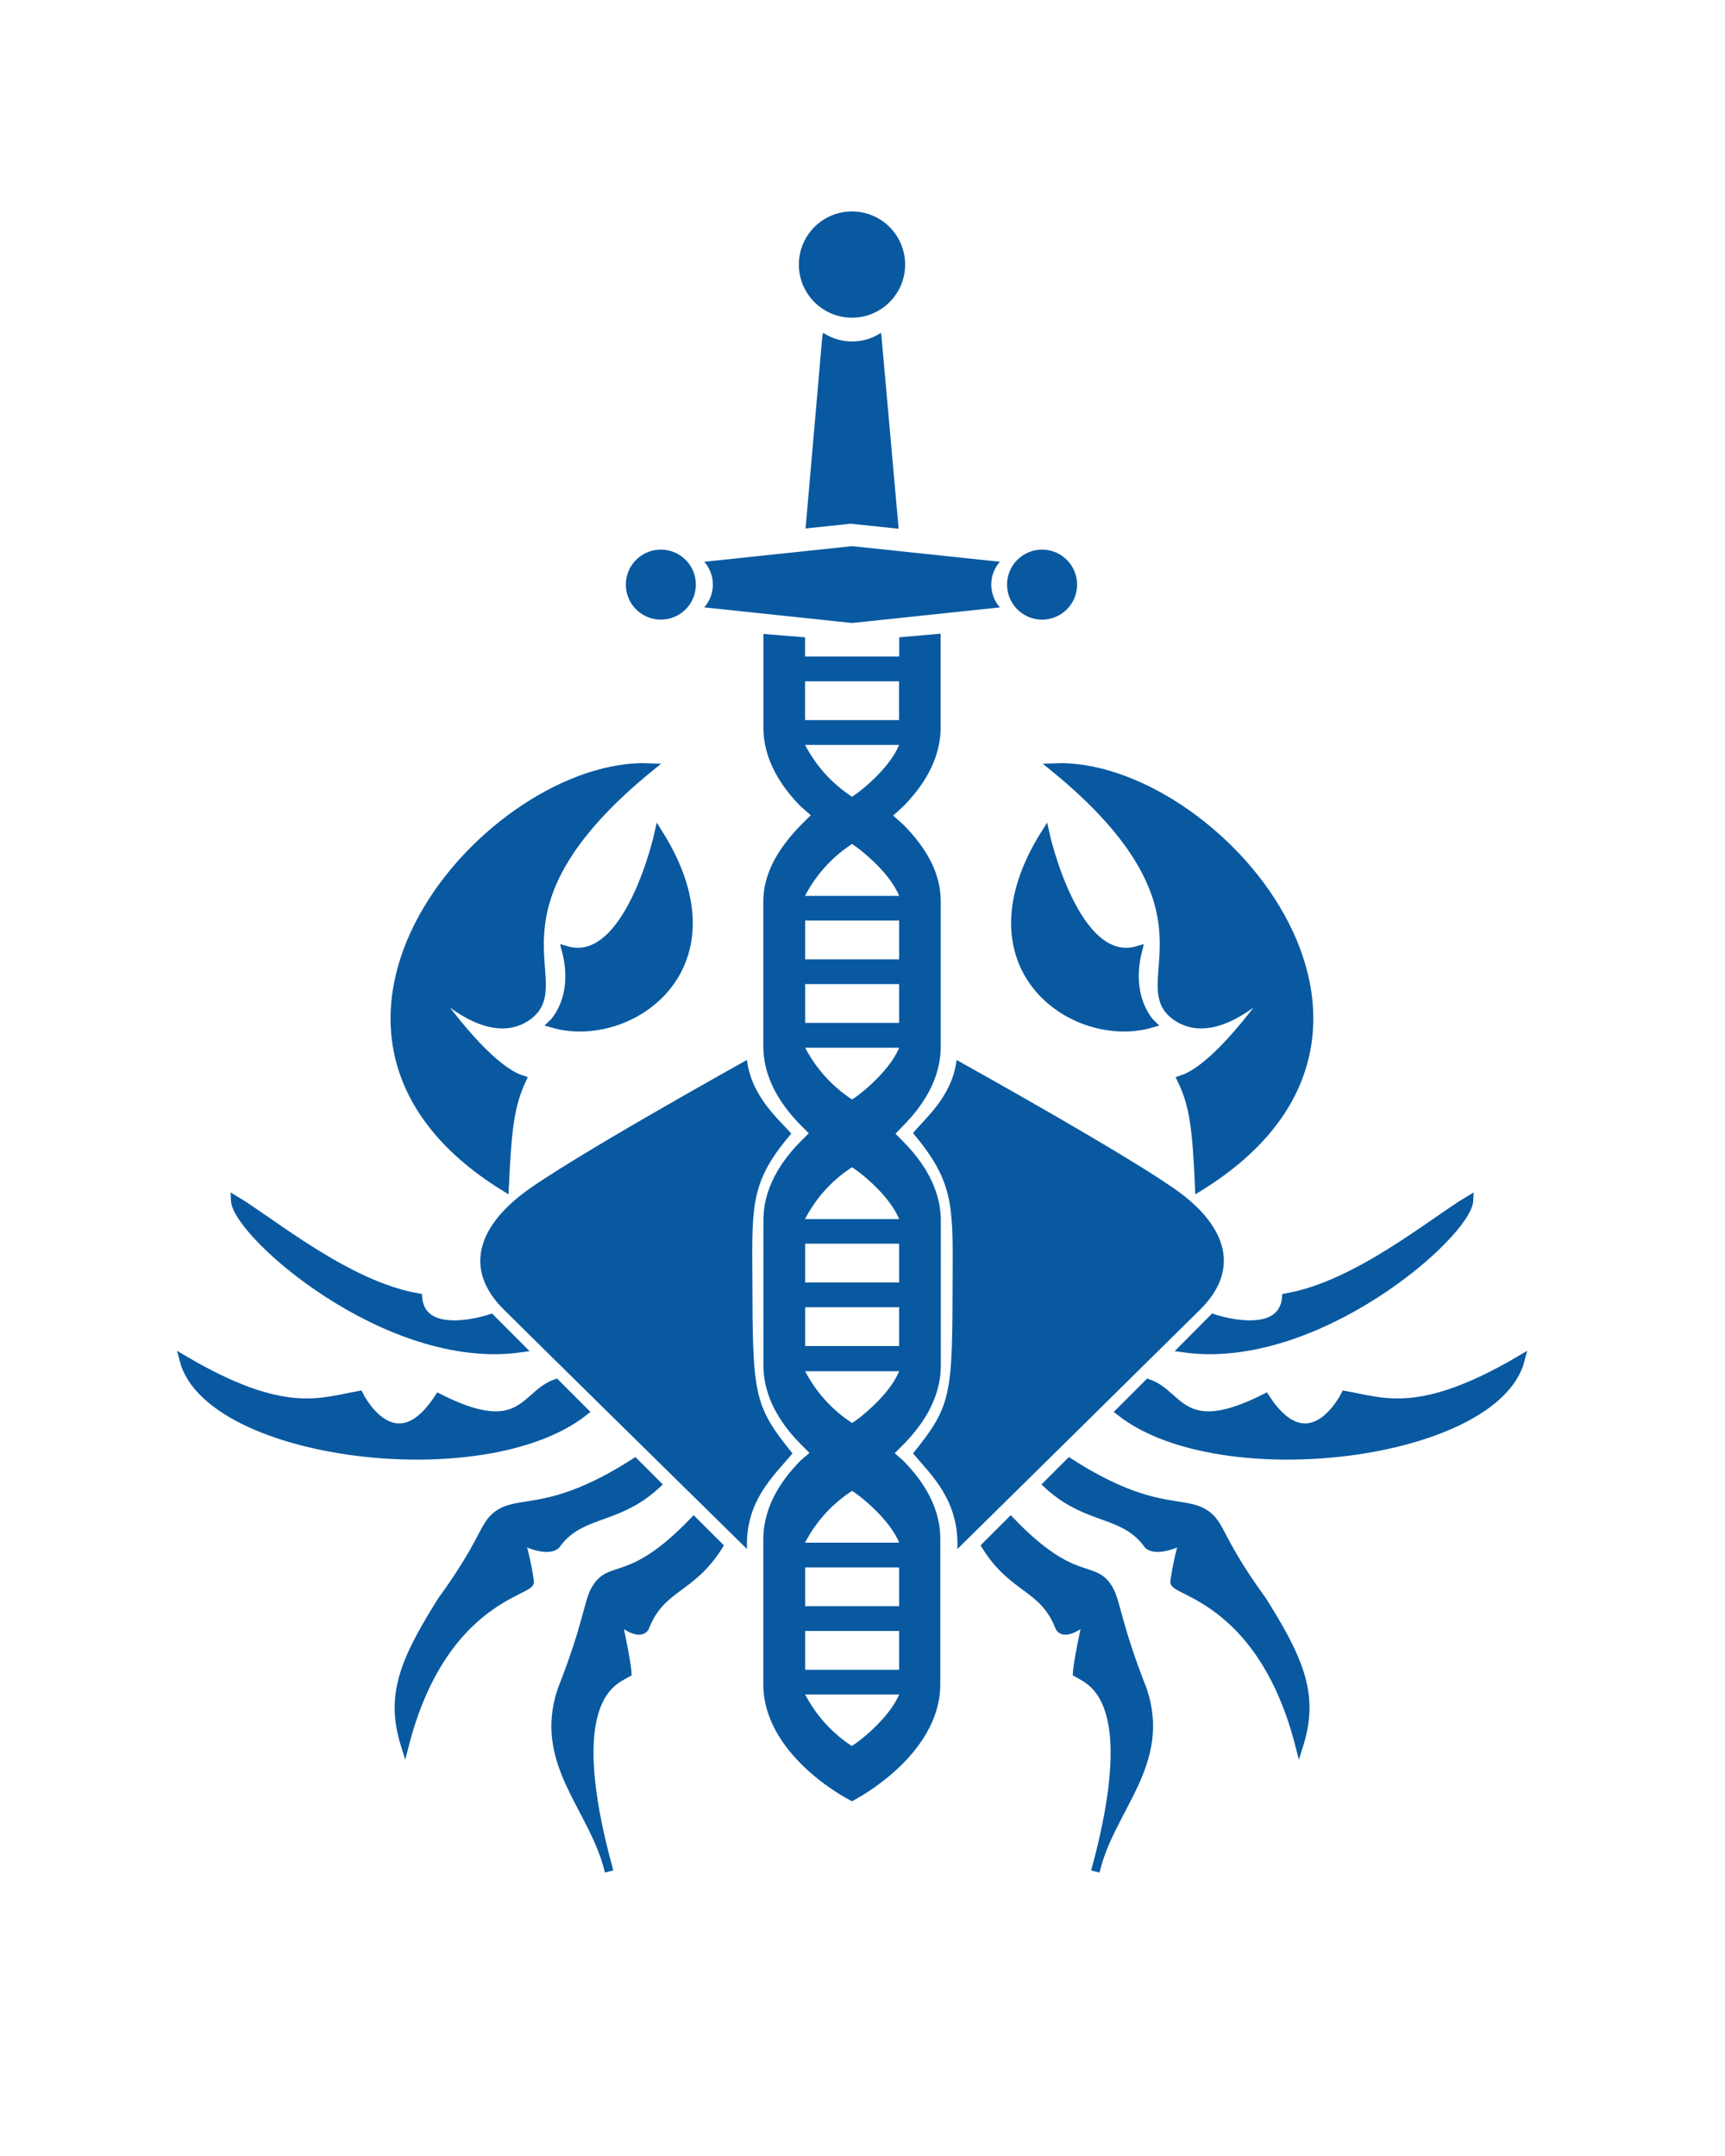 <svg id="Layer_1" data-name="Layer 1" xmlns="http://www.w3.org/2000/svg" viewBox="0 0 200 250"><defs><style>.cls-1,.cls-2,.cls-3{fill:#0959a1;}.cls-1{stroke:#fff;stroke-opacity:0;}.cls-3{stroke:#0959a1;}</style></defs><path class="cls-1" d="M102.13,38.6a6.09,6.09,0,0,1-6.67,0,.89.89,0,0,0-.11.31L93.4,61.28l5.23-.55,5.56.58-2-22.41A1.18,1.18,0,0,0,102.13,38.6Z"/><circle class="cls-1" cx="98.79" cy="30.68" r="6.16" transform="translate(6.1 76.62) rotate(-43.62)"/><circle class="cls-1" cx="120.82" cy="67.79" r="4.06"/><path class="cls-1" d="M115.93,65.14,98.79,63.33,81.65,65.14a4,4,0,0,1,0,5.29l17.14,1.81,17.14-1.81a4,4,0,0,1,0-5.29Z"/><circle class="cls-1" cx="76.62" cy="67.79" r="4.06"/><path class="cls-2" d="M104.73,169.38l-1-.87,1-1c2.88-2.92,4.35-6,4.35-9.21V141.57c0-3.19-1.47-6.28-4.35-9.19l-.9-.92.9-.94c2.88-2.92,4.34-6,4.34-9.2V104.57c0-3.19-1.5-6.09-4.39-9l-1.12-1,1.16-1.06c2.88-2.92,4.34-6,4.34-9.2V73.48l-4.8.42v2.22H93.34V73.9l-4.83-.39V84.34c0,3.18,1.47,6.28,4.35,9.19l1.14,1-1,1c-2.89,2.92-4.5,5.87-4.5,9v16.76c0,3.18,1.47,6.28,4.35,9.19l.92.93-.92.92c-2.88,2.92-4.34,6-4.34,9.2v16.76c0,3.18,1.46,6.27,4.34,9.18l1,1-1,.86c-2.89,2.92-4.35,6-4.35,9.2v16.76c0,7.36,7.83,12.19,9.4,13.09l.87.49.87-.49c1.56-.9,9.39-5.75,9.38-13.11V178.57C109.06,175.38,107.6,172.29,104.73,169.38Zm-.48-13.3H93.35v-4.5h10.9Zm0-7.37H93.35v-4.5h10.9Zm0-30.1H93.35v-4.5h10.9Zm0-7.37H93.35v-4.5h10.9ZM93.34,79h10.9V83.5H93.34Zm0,7.38h10.9c-1.2,2.9-4.83,5.66-5.46,6A15.92,15.92,0,0,1,93.34,86.37Zm5.45,11.5c.63.35,4.26,3.1,5.46,6H93.34A15.84,15.84,0,0,1,98.79,97.87Zm-5.44,23.61h10.9c-1.2,2.89-4.83,5.65-5.46,6A16,16,0,0,1,93.35,121.48Zm5.44,13.87c.63.34,4.26,3.1,5.46,6H93.34A15.7,15.7,0,0,1,98.79,135.35ZM93.35,159h10.9c-1.2,2.89-4.83,5.65-5.46,6A15.86,15.86,0,0,1,93.35,159Zm5.44,43.48a16,16,0,0,1-5.44-6h10.9C103.05,199.33,99.42,202.09,98.79,202.43Zm5.46-8.86H93.35v-4.5h10.9Zm0-7.37H93.35v-4.5h10.9Zm-10.91-7.37a15.84,15.84,0,0,1,5.45-6c.63.35,4.26,3.1,5.46,6Z"/><path class="cls-3" d="M75.31,89c-18.28-.75-46,30.57-16.81,48.62.31-6.75.63-9.47,2-12.42-4.69-1.51-11.48-11.9-11.48-11.9s7.16,8.29,12.27,4.43S55,105.58,75.31,89Z"/><path class="cls-3" d="M76.37,96.68c9.8,15.61-3.5,24.55-12.26,22,0,0,3-2.84,1.53-8.48C72.92,112.34,76.37,96.68,76.37,96.68Z"/><path class="cls-3" d="M122.24,89c18.28-.75,46,30.57,16.81,48.62-.3-6.75-.62-9.47-2.05-12.42,4.7-1.51,11.48-11.9,11.48-11.9s-7.16,8.29-12.27,4.43S142.53,105.58,122.24,89Z"/><path class="cls-3" d="M121.18,96.68c-9.8,15.61,3.5,24.55,12.26,22,0,0-2.94-2.84-1.52-8.48C124.63,112.34,121.18,96.68,121.18,96.68Z"/><path class="cls-3" d="M170.32,139.17c-.17,3.88-17.68,19.31-33.07,17.15l3.42-3.44s8,2.73,8.47-2.41C157.35,149.05,166.13,141.66,170.32,139.17Z"/><path class="cls-3" d="M176.28,157.68c-2.9,11.13-34.75,15.18-46.4,6l3.26-3.26c3.69,1.28,3.86,6.61,13.57,1.68,5.18,7.95,9.25-.31,9.25-.31C160.41,162.58,164.67,164.51,176.28,157.68Z"/><path class="cls-3" d="M150.64,202.22c1.75-5.66.08-9.65-4.29-16.63-4.53-6.23-4.77-8.27-6-9.52-2.58-2.58-6,.18-16.35-6.48l-2.53,2.53c4.64,4.3,8.83,3.06,11.66,7,1.12,1,4.11-.56,4.11-.56a33.62,33.62,0,0,0-1.05,4.86C136.17,184.57,146.35,185.64,150.64,202.22Z"/><path class="cls-3" d="M127,217c1.71-7.33,8.33-12.45,5.49-21-3-7.61-3.05-10.19-3.92-11.69-1.78-3.11-3.94-.15-11.39-7.9l-2.86,2.86c3.23,5.15,6.67,4.61,8.55,9.45.78,1.14,3.17-1,3.17-1s-1.07,4.83-1.15,6.27C126.36,194.87,132.55,196.7,127,217Z"/><path class="cls-3" d="M27.27,139.17c.16,3.88,17.67,19.31,33.07,17.15l-3.43-3.44s-8,2.73-8.46-2.41C40.23,149.05,31.45,141.66,27.27,139.17Z"/><path class="cls-3" d="M21.31,157.68c2.9,11.13,34.75,15.18,46.4,6l-3.26-3.26c-3.69,1.28-3.86,6.61-13.58,1.68-5.17,7.95-9.24-.31-9.24-.31C37.17,162.58,32.92,164.51,21.31,157.68Z"/><path class="cls-3" d="M46.94,202.22c-1.74-5.66-.08-9.65,4.3-16.63,4.52-6.23,4.77-8.27,6-9.52,2.59-2.58,6,.18,16.36-6.48l2.53,2.53c-4.64,4.3-8.84,3.06-11.67,7-1.11,1-4.11-.56-4.11-.56a33.35,33.35,0,0,1,1.06,4.86C61.42,184.57,51.24,185.64,46.94,202.22Z"/><path class="cls-3" d="M70.62,217c-1.72-7.33-8.34-12.45-5.49-21,3-7.61,3.05-10.19,3.91-11.69,1.79-3.11,3.94-.15,11.39-7.9l2.87,2.86c-3.23,5.15-6.68,4.61-8.55,9.45-.79,1.14-3.17-1-3.17-1s1.06,4.83,1.14,6.27C71.22,194.87,65,196.7,70.62,217Z"/><path class="cls-2" d="M86.6,122.91s-20.94,11.63-26,15.51-6.91,8.74-2.19,13.43,28.2,27.77,28.2,27.77c-.23-5.63,3.17-8.54,5.27-11.09-4.58-5.66-4.61-6.83-4.65-20.66-.06-8.34-.11-11,4.51-16.42C90.42,129.89,87.13,127.23,86.6,122.91Z"/><path class="cls-2" d="M110.91,122.91s20.94,11.63,26.05,15.51,6.92,8.74,2.19,13.43S111,179.62,111,179.62c.23-5.63-3-8.55-5.14-11.09,4.58-5.66,4.55-6.83,4.59-20.66.06-8.34,0-11-4.59-16.48C107.09,129.82,110.39,127.23,110.91,122.91Z"/></svg>